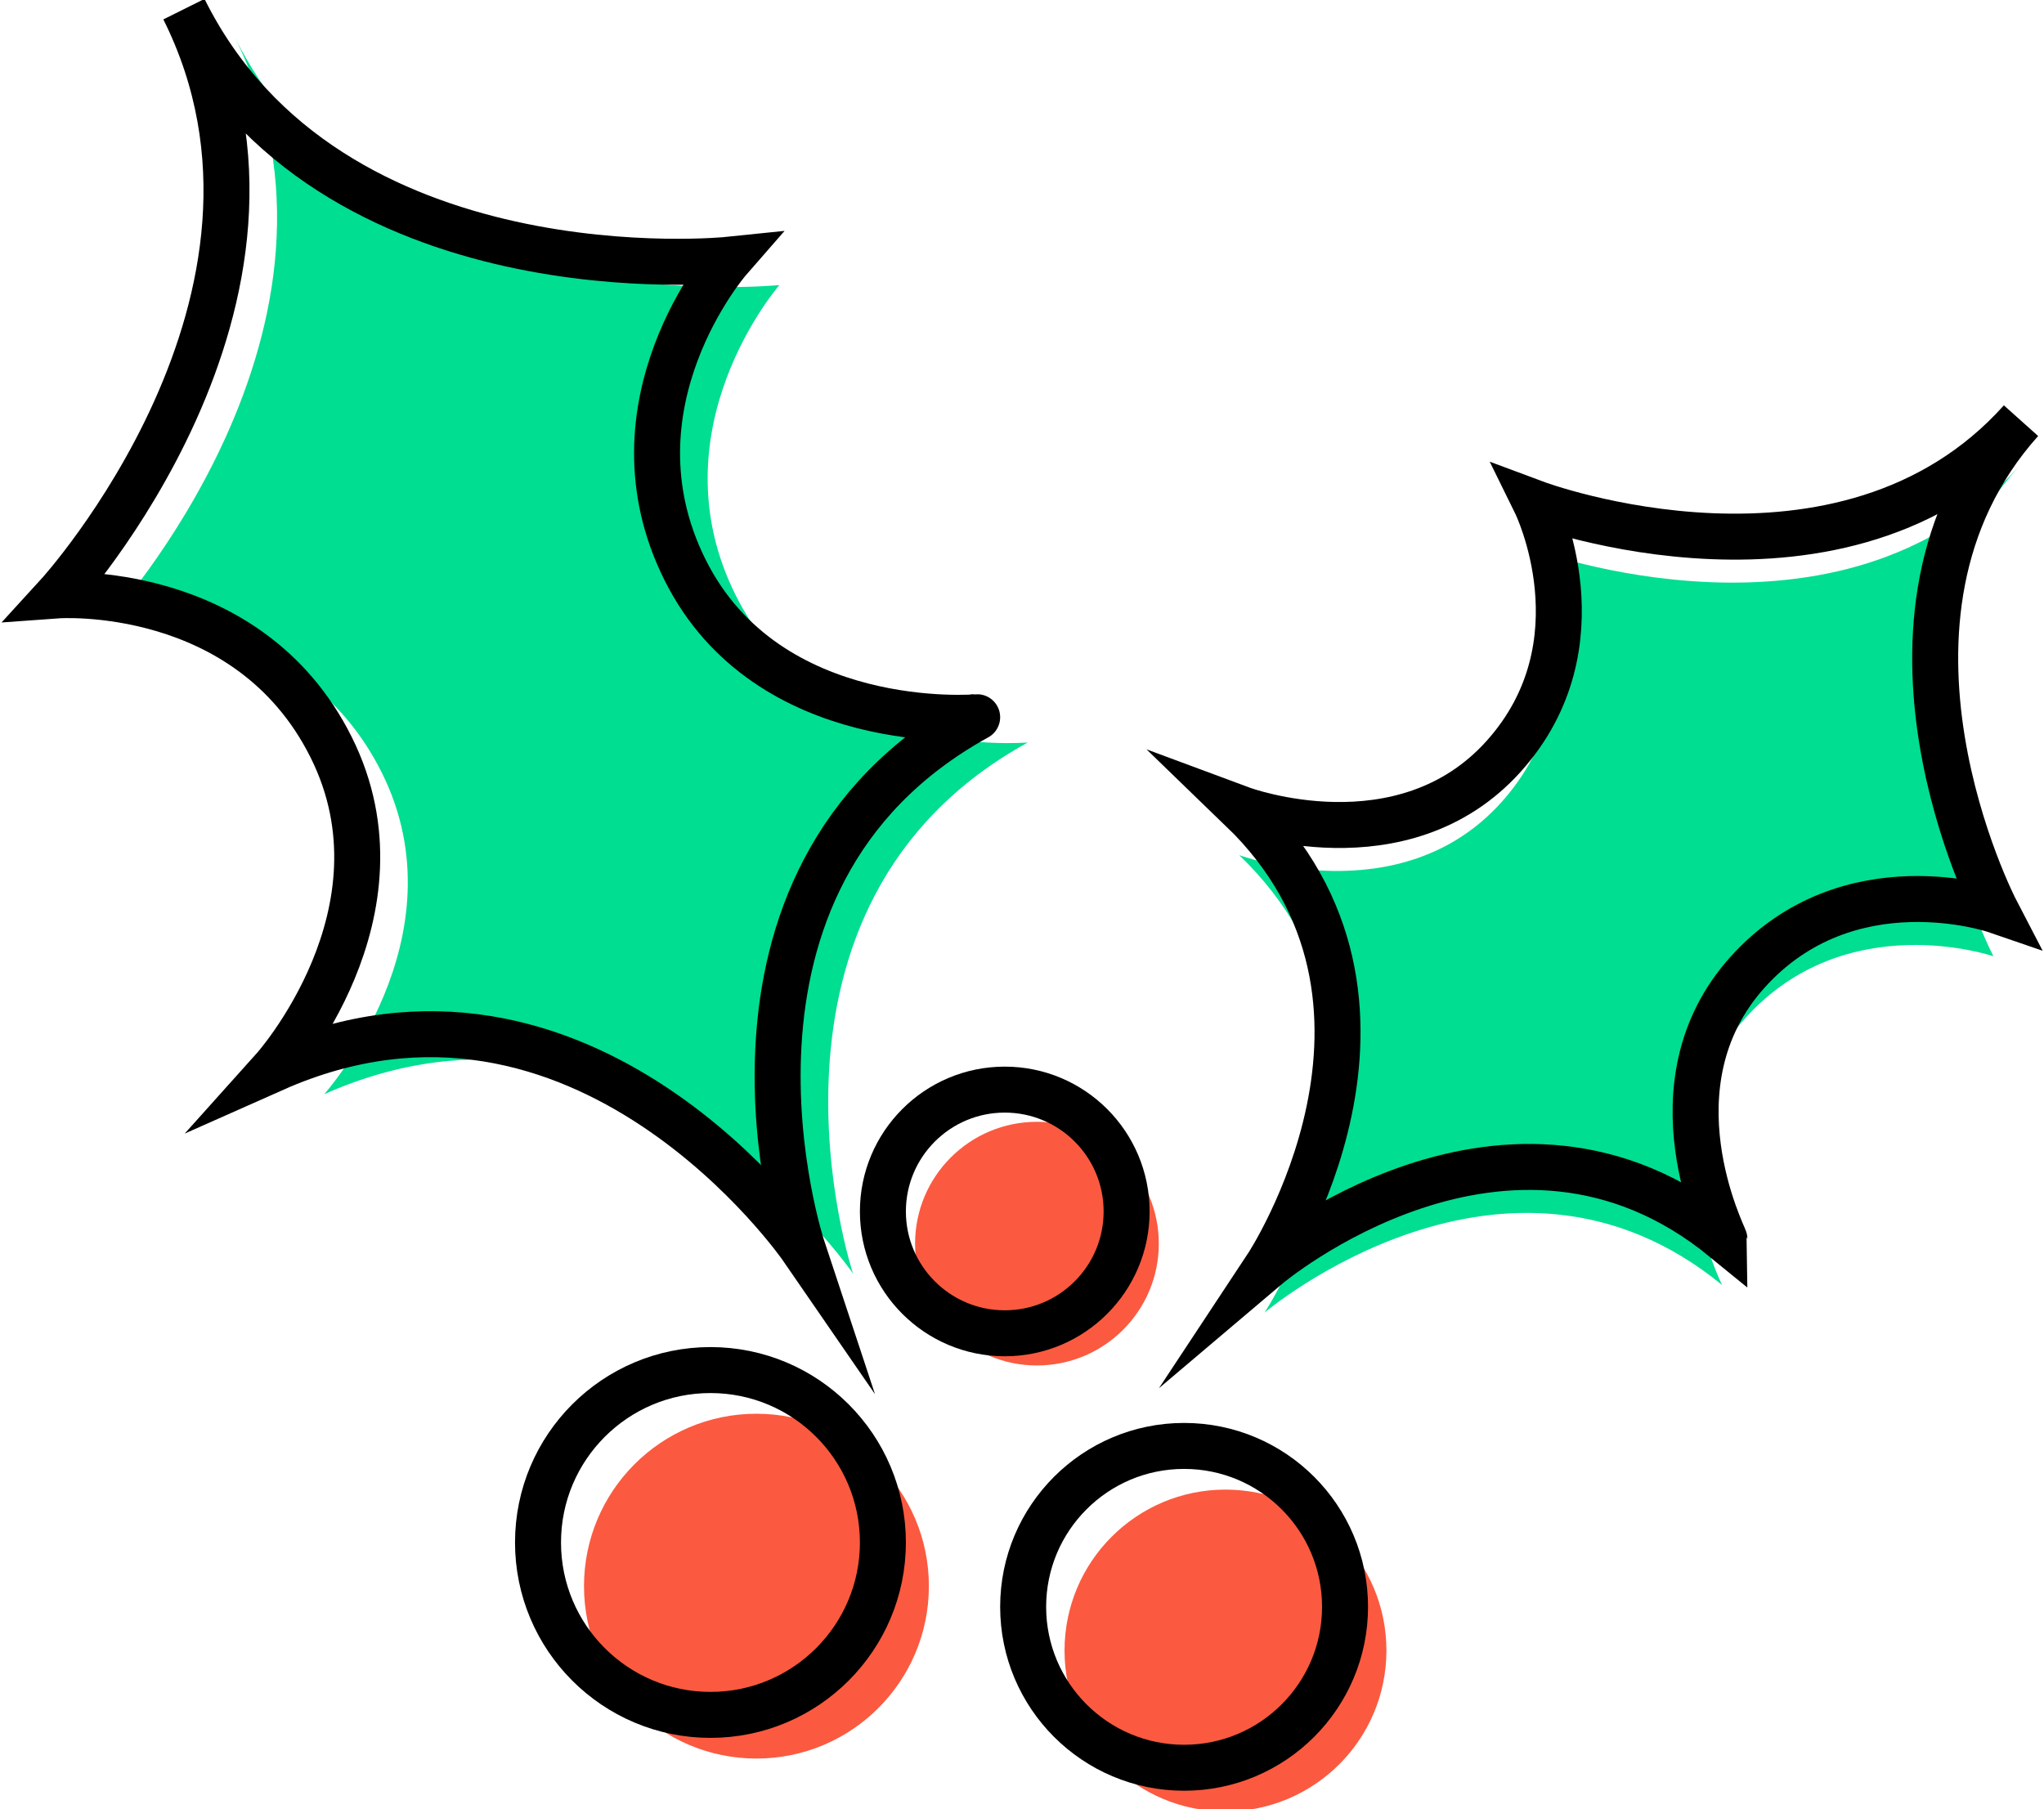 <?xml version="1.0" encoding="utf-8"?>
<!-- Generator: Adobe Illustrator 21.1.0, SVG Export Plug-In . SVG Version: 6.00 Build 0)  -->
<svg version="1.1" id="Layer_10" xmlns="http://www.w3.org/2000/svg" xmlns:xlink="http://www.w3.org/1999/xlink" x="0px" y="0px"
	 viewBox="0 0 88.9 78.7" style="enable-background:new 0 0 88.9 78.7;" xml:space="preserve">
<path fill="#00DE91" d="M32,25.9c-3.6-7.2,1.9-13.5,1.9-13.5S16.5,14.2,10.2,1.6C16.5,14.2,4.7,27,4.7,27s8.3-0.6,11.9,6.6
	s-2.5,14-2.5,14c13.5-6,23,7.8,23,7.8s-5.3-16,7.6-23.1C44.6,32.3,35.6,33.1,32,25.9z"/>
<circle fill="#FB5A40" cx="32.9" cy="69" r="7.5"/>
<circle fill="none" stroke="#000000" stroke-width="2" stroke-miterlimit="10" cx="30.9" cy="67.1" r="7.5"/>
<circle fill="#FB5A40" cx="45.1" cy="54.1" r="5.3"/>
<circle fill="none" stroke="#000000" stroke-width="2" stroke-miterlimit="10" cx="43.7" cy="52.7" r="5.3"/>
<circle fill="#FB5A40" cx="53.3" cy="71.8" r="7"/>
<circle fill="none" stroke="#000000" stroke-width="2" stroke-miterlimit="10" cx="51.5" cy="69.9" r="7"/>
<path fill="none" stroke="#000000" stroke-width="2" stroke-miterlimit="10" d="M29.8,24.8c-3.6-7.2,1.9-13.5,1.9-13.5S14.3,13.1,8,0.4c6.3,12.6-5.5,25.5-5.5,25.5s8.3-0.6,11.9,6.6
	s-2.5,14-2.5,14c13.5-6,23,7.8,23,7.8s-5.3-16,7.6-23.1C42.5,31.2,33.4,32,29.8,24.8z"/>
<path fill="#00DE91" d="M75.9,44.3c4.4-4.9,10.8-2.7,10.8-2.7s-6.6-12.7,1.1-21.3c-7.7,8.6-21.1,3.6-21.1,3.6s3,6.1-1.4,11
	s-11.4,2.3-11.4,2.3c8.7,8.4,1.1,19.9,1.1,19.9s10.5-8.9,19.9-1.2C74.9,55.9,71.5,49.2,75.9,44.3z"/>
<path fill="none" stroke="#000000" stroke-width="2" stroke-miterlimit="10" d="M76,42.3c4.4-4.9,10.8-2.7,10.8-2.7s-6.6-12.7,1.1-21.3c-7.7,8.6-21.1,3.6-21.1,3.6s3,6.1-1.4,11
	s-11.4,2.3-11.4,2.3c8.7,8.4,1.1,19.9,1.1,19.9s10.5-8.9,19.9-1.2C75,53.8,71.6,47.2,76,42.3z"/>
</svg>
